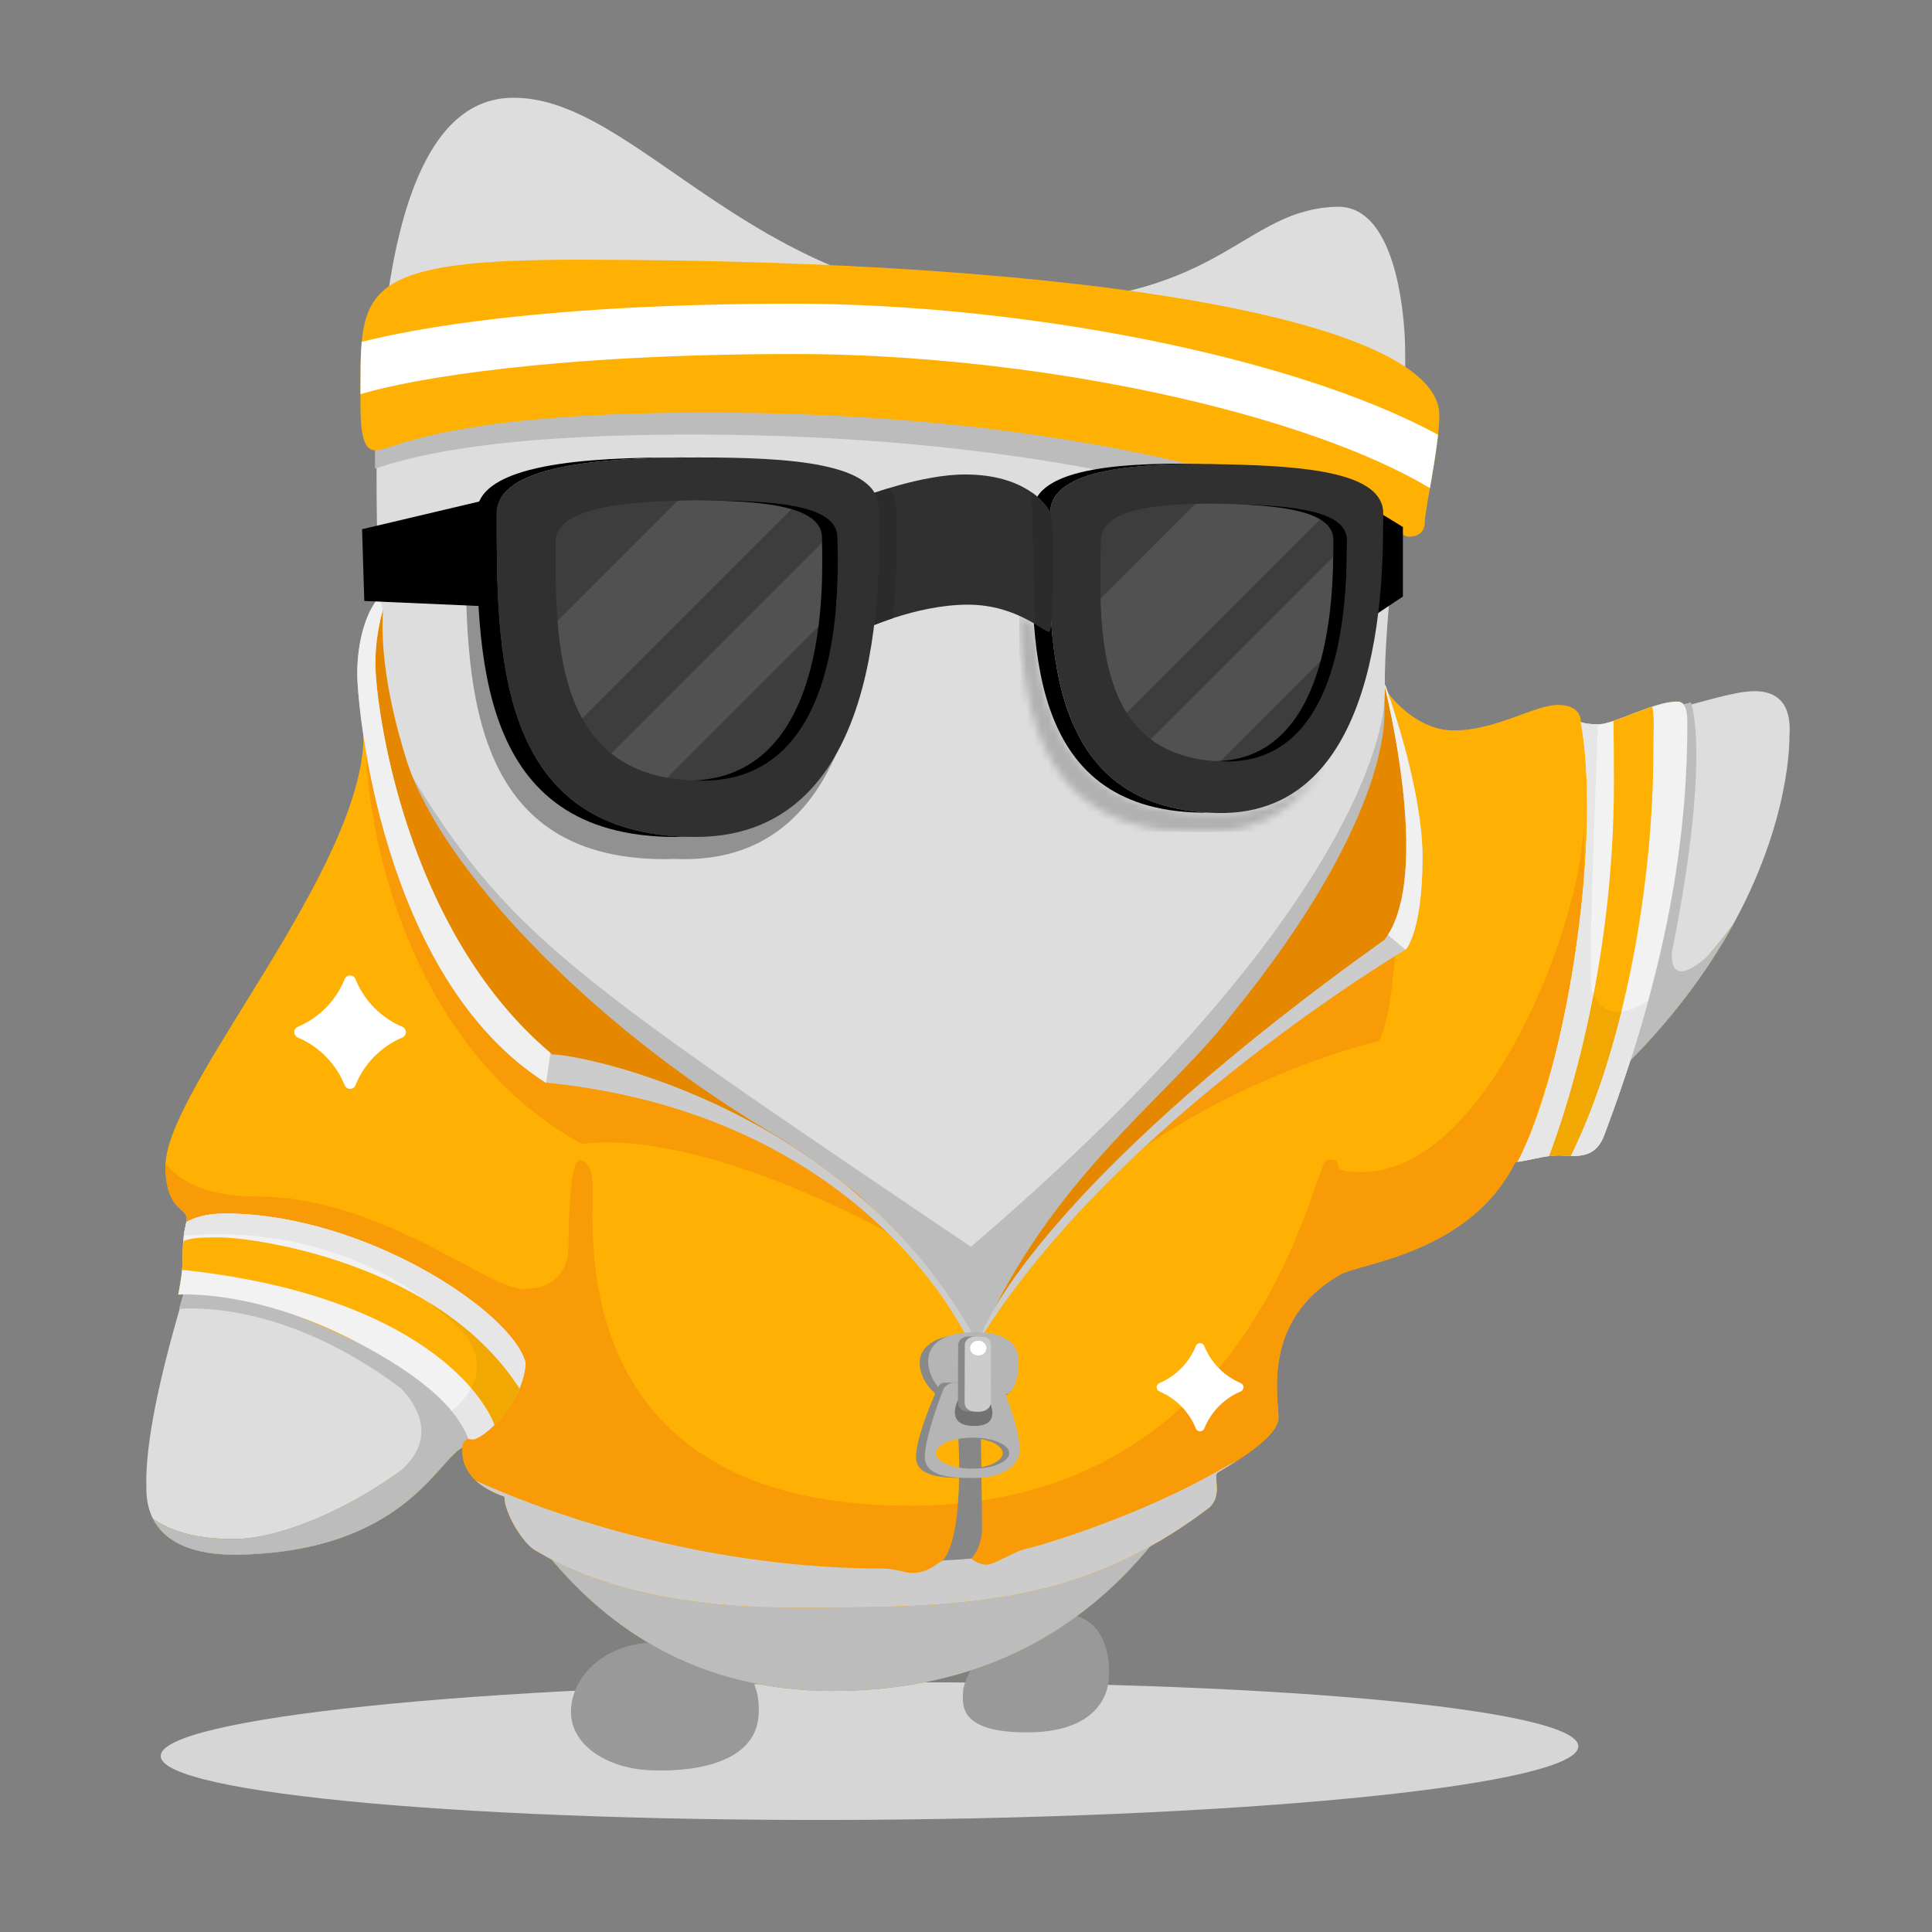 <?xml version="1.0" encoding="UTF-8" standalone="no"?><svg width="270px" height="270px" viewBox="0 0 270 270" version="1.1" xmlns="http://www.w3.org/2000/svg" xmlns:xlink="http://www.w3.org/1999/xlink" xmlns:sketch="http://www.bohemiancoding.com/sketch/ns"><rect x="0" y="0" width="270" height="270" fill="#808080" stroke="none"/><title>duo_tracksuit_mannequin</title><desc>Created with Sketch.</desc><defs><path d="M0.434,14.048 C0.93,29.02 4.596,43.776 23.808,44.203 C23.983,44.207 24.157,44.209 24.329,44.209 C24.528,44.209 24.725,44.206 24.921,44.201 C25.354,44.227 25.792,44.247 26.242,44.257 C26.419,44.261 26.598,44.263 26.773,44.263 C34.623,44.263 39.749,40.33 43.098,34.857 C39.794,38.913 35.153,41.627 28.634,41.627 C28.458,41.627 28.281,41.625 28.103,41.621 C27.642,41.611 27.193,41.592 26.751,41.566 C26.565,41.57 26.378,41.573 26.19,41.573 C26.018,41.573 25.844,41.571 25.669,41.567 C8.046,41.175 3.503,28.729 2.49,15.117 C1.914,14.779 1.229,14.405 0.434,14.048 L0.434,14.048 Z M4.778,-0.497 C4.777,-0.484 4.777,-0.471 4.776,-0.458 C4.777,-0.471 4.777,-0.484 4.778,-0.497 L4.778,-0.497 Z" id="path-1"/></defs><g id="Page-1" stroke="none" stroke-width="1" fill="none" fill-rule="evenodd" sketch:type="MSPage"><g id="duo_tracksuit_mannequin" sketch:type="MSArtboardGroup"><g id="Imported-Layers" sketch:type="MSLayerGroup" transform="translate(20, 14)"><path d="M200.576,230.046 C200.612,235.343 156.291,239.942 101.581,240.318 C46.872,240.694 2.491,236.704 2.455,231.406 C2.418,226.108 46.74,221.509 101.45,221.134 C156.159,220.758 200.54,224.748 200.576,230.046" id="Fill-1" fill="#D6D6D6" sketch:type="MSShapeGroup"/><path d="M128.282,211.426 C135.639,211.774 134.999,219.733 134.97,220.346 C134.941,220.959 134.925,228.684 122.049,228.074 C113.903,227.687 114.514,224.073 114.599,222.277 C114.684,220.482 118.953,210.984 128.282,211.426" id="Fill-2" fill="#999999" sketch:type="MSShapeGroup"/><path d="M51.381,-0.332 C60.294,-0.573 68.853,6.73 79.822,14.032 C90.982,21.462 104.637,28.891 123.699,28.376 C151.109,27.636 153.831,15.246 166.838,14.895 C175.48,14.661 176.282,31.412 176.35,33.943 C176.765,49.306 173.286,72.549 173.546,82.151 C173.763,90.182 182.565,89.42 183.351,89.399 C207.705,88.741 219.074,82.756 225.01,82.596 C230.946,82.435 230.056,88.312 230.072,88.923 C230.089,89.534 230.975,135.284 161.335,163.721 C155.041,166.773 149.689,220.903 98.187,222.294 C78.374,222.829 66.022,214.014 58.18,205.198 C50.544,196.614 47.183,188.031 45.375,188.079 C41.708,188.178 38.08,202.603 13.726,203.26 C-0.066,203.633 0.491,195.144 0.453,193.748 C-0.202,169.481 33.883,95.707 33.423,78.685 C33.112,67.162 27.463,0.314 51.381,-0.332" id="Fill-3" fill="#DDDDDD" sketch:type="MSShapeGroup"/><path d="M222.19,115.232 C201.299,142.997 170.635,148.473 166.866,148.575 C164.878,148.629 164.386,147.466 164.108,146.303 C163.832,145.152 163.767,144 162.667,144.03 C158.826,144.133 159.039,195.143 106.898,196.551 C55.454,197.94 61.372,153.987 61.303,151.426 C61.234,148.865 60.869,148.293 60.17,148.312 C59.472,148.331 57.858,148.957 57.946,152.216 C58.751,182.011 26.527,200.702 13.259,201.06 C7.335,201.22 3.649,199.833 1.378,198.249 C2.695,200.83 5.899,203.471 13.726,203.26 C38.08,202.603 41.708,188.178 45.375,188.079 C47.183,188.031 50.544,196.614 58.18,205.198 C66.022,214.013 78.374,222.829 98.187,222.294 C149.689,220.903 155.041,166.773 161.335,163.721 C196.662,149.295 213.84,130.415 222.19,115.232" id="Fill-4" fill="#71B200" sketch:type="MSShapeGroup"/><path d="M161.619,75.686 C161.3,87.72 153.431,97.425 144.044,97.363 C134.657,97.3 127.306,87.494 127.625,75.46 C127.944,63.425 135.813,53.72 145.2,53.782 C154.587,53.845 161.938,63.651 161.619,75.686" id="Fill-5" fill="#FFFFFF" sketch:type="MSShapeGroup"/><path d="M85.516,74.029 C85.722,81.66 80.801,87.984 74.525,88.154 C68.248,88.323 62.993,82.274 62.787,74.643 C62.581,67.011 67.502,60.687 73.778,60.518 C80.055,60.348 85.31,66.398 85.516,74.029" id="Fill-6" fill="#3F3F3F" sketch:type="MSShapeGroup"/><path d="M71.871,65.625 C71.957,68.802 69.644,71.441 66.704,71.52 C63.764,71.6 61.312,69.089 61.226,65.913 C61.14,62.736 63.454,60.097 66.393,60.017 C69.333,59.938 71.786,62.449 71.871,65.625" id="Fill-7" fill="#FFFFFF" sketch:type="MSShapeGroup"/><path d="M153.955,75.889 C153.635,82.968 149.063,88.616 143.743,88.505 C138.423,88.395 134.37,82.567 134.689,75.488 C135.009,68.41 139.581,62.762 144.902,62.872 C150.222,62.983 154.275,68.811 153.955,75.889" id="Fill-8" fill="#3F3F3F" sketch:type="MSShapeGroup"/><path d="M142.639,67.963 C142.808,70.841 140.865,73.294 138.298,73.443 C135.732,73.591 133.515,71.378 133.346,68.5 C133.177,65.622 135.12,63.169 137.687,63.021 C140.253,62.872 142.47,65.085 142.639,67.963" id="Fill-9" fill="#FFFFFF" sketch:type="MSShapeGroup"/><path d="M161.619,75.686 C161.3,87.72 153.431,97.425 144.044,97.363 C134.657,97.3 127.306,87.494 127.625,75.46 C127.944,63.425 135.813,53.72 145.2,53.782 C154.587,53.845 161.938,63.651 161.619,75.686" id="Fill-10" fill="#FFFFFF" sketch:type="MSShapeGroup"/><path d="M85.516,74.029 C85.722,81.66 80.801,87.984 74.525,88.154 C68.248,88.323 62.993,82.274 62.787,74.643 C62.581,67.011 67.502,60.687 73.778,60.518 C80.055,60.348 85.31,66.398 85.516,74.029" id="Fill-11" fill="#3F3F3F" sketch:type="MSShapeGroup"/><path d="M71.871,65.625 C71.957,68.802 69.644,71.441 66.704,71.52 C63.764,71.6 61.312,69.089 61.226,65.913 C61.14,62.736 63.454,60.097 66.393,60.017 C69.333,59.938 71.786,62.449 71.871,65.625" id="Fill-12" fill="#FFFFFF" sketch:type="MSShapeGroup"/><path d="M173.966,63.866 C174.704,56.893 175.433,49.183 175.741,41.488 C169.167,36.006 152.772,31.643 128.912,28.846 C127.565,28.907 126.153,28.942 124.663,28.942 C117.312,28.942 111.028,28.125 105.548,26.767 C91.436,25.854 75.624,25.368 58.408,25.368 C45.444,25.368 38.034,26.153 33.801,28.148 C32.377,38.472 32.399,48.3 32.404,51.489 C36.579,50.162 46.956,46.733 76.587,46.733 C138.262,46.733 168.85,61.853 173.966,63.866" id="Fill-13" fill="#BCBCBC" sketch:type="MSShapeGroup"/><path d="M72.853,215.555 C80.93,216.081 86.49,218.471 86.017,225.722 C85.545,232.973 75.542,233.705 70.31,233.364 C65.078,233.023 59.469,229.984 59.81,224.752 C60.15,219.52 65.556,215.079 72.853,215.555" id="Fill-14" fill="#999999" sketch:type="MSShapeGroup"/><path d="M181.151,44.042 C181.151,48.271 179.118,57.278 179.118,58.981 C179.118,60.683 177.745,61.013 176.867,61.013 C175.246,61.013 144.847,43.657 78.775,43.657 C42.032,43.657 34.892,48.93 32.475,48.93 C30.059,48.93 30.388,44.042 30.388,38.659 C30.388,26.174 31.743,22.292 60.595,22.292 C133.423,22.292 181.151,30.97 181.151,44.042" id="Fill-15" fill="#FFB103" sketch:type="MSShapeGroup"/><path d="M180.972,46.763 C160.441,35.59 122.22,28.444 91.023,28.444 C56.274,28.444 37.923,31.907 30.553,33.775 C30.417,35.234 30.388,36.856 30.388,38.659 C30.388,39.486 30.381,40.3 30.376,41.087 C37.467,38.93 57.37,35.474 91.023,35.474 C111.353,35.474 133.911,38.451 152.914,43.643 C164.218,46.731 173.522,50.423 179.832,54.214 C180.24,51.868 180.718,49.092 180.972,46.763" id="Fill-16" fill="#FFFFFF" sketch:type="MSShapeGroup"/><path d="M153.955,75.889 C153.635,82.968 149.063,88.616 143.743,88.505 C138.423,88.395 134.37,82.567 134.689,75.488 C135.009,68.41 139.581,62.762 144.902,62.872 C150.222,62.983 154.275,68.811 153.955,75.889" id="Fill-17" fill="#3F3F3F" sketch:type="MSShapeGroup"/><path d="M142.639,67.963 C142.808,70.841 140.865,73.294 138.298,73.443 C135.732,73.591 133.515,71.378 133.346,68.5 C133.177,65.622 135.12,63.169 137.687,63.021 C140.253,62.872 142.47,65.085 142.639,67.963" id="Fill-18" fill="#FFFFFF" sketch:type="MSShapeGroup"/><path d="M166.866,148.575 C164.878,148.629 164.386,147.466 164.108,146.303 C163.832,145.152 163.767,144 162.667,144.03 C158.826,144.133 159.039,195.143 106.898,196.551 C55.454,197.94 61.372,153.987 61.303,151.426 C61.234,148.865 60.869,148.293 60.17,148.312 C59.472,148.331 57.858,148.957 57.946,152.216 C58.16,160.126 56.045,167.255 52.575,173.464 C51.455,169.626 49.629,163.451 49.416,163.238 C49.106,162.927 14.679,150.625 13.852,150.315 C13.641,150.236 12.531,150.137 10.993,150.041 C8.769,156.615 6.711,163.007 5.015,168.92 C8.498,168.66 20.859,168.7 35.975,179.972 C37.078,181.053 42.023,186.484 35.821,191.668 L35.73,191.745 C27.448,197.635 18.738,200.912 13.259,201.06 C7.335,201.22 3.649,199.833 1.378,198.249 C2.695,200.83 5.899,203.471 13.726,203.26 C38.08,202.603 41.708,188.178 45.375,188.079 C47.183,188.031 50.544,196.614 58.18,205.198 C66.022,214.013 78.374,222.829 98.187,222.294 C149.689,220.903 155.041,166.773 161.335,163.721 C196.662,149.295 213.84,130.415 222.19,115.232 C201.299,142.997 170.635,148.473 166.866,148.575" id="Fill-19" fill="#BCBCBC" sketch:type="MSShapeGroup"/><g id="Group-22" transform="translate(122, 58)"><mask id="mask-2" sketch:name="Clip 21" fill="white"><use xlink:href="#path-1"/></mask><g id="Clip-21"/><path d="M0.434,-0.497 L43.098,-0.497 L43.098,44.263 L0.434,44.263 L0.434,-0.497 Z" id="Fill-20" fill="#B1B1B1" sketch:type="MSShapeGroup" mask="url(#mask-2)"/></g><path d="M101.215,60.062 C101.215,53.755 88.729,53.032 76.073,53.032 C75.623,53.032 75.17,53.033 74.714,53.035 C74.237,53.033 73.759,53.032 73.281,53.032 C60.625,53.032 45.074,53.859 45.074,60.889 C45.074,80.325 44.903,106.067 72.886,106.067 C73.318,106.067 73.743,106.057 74.162,106.038 C74.658,106.056 75.161,106.067 75.677,106.067 C103.66,106.067 101.215,66.058 101.215,60.062 M49.336,57.601 L49.214,57.722 L49.336,57.601 M68.267,53.174 L68.224,53.176 L68.267,53.174 M67.746,53.198 L67.62,53.203 L67.746,53.198 M67.184,53.224 L67.021,53.233 L67.184,53.224 M66.612,53.255 L66.421,53.265 L66.612,53.255 M66.035,53.288 L65.825,53.301 L66.035,53.288 M65.456,53.325 L65.231,53.34 L65.456,53.325 M64.875,53.365 L64.64,53.382 L64.875,53.365 M64.296,53.408 L64.054,53.428 L64.296,53.408 M63.718,53.456 L63.47,53.477 L63.718,53.456 M63.143,53.506 L62.892,53.529 L63.143,53.506 M62.571,53.56 L62.318,53.586 L62.571,53.56 M62.005,53.619 L61.749,53.646 L62.005,53.619 M61.444,53.681 L61.184,53.711 L61.444,53.681 M60.887,53.747 L60.626,53.779 L60.887,53.747 M60.336,53.817 L60.076,53.852 L60.336,53.817 M59.791,53.892 L59.534,53.929 L59.791,53.892 M59.251,53.971 L58.995,54.011 L59.251,53.971 M58.723,54.054 L58.464,54.097 L58.723,54.054 M58.198,54.143 L57.944,54.188 L58.198,54.143 M57.683,54.236 L57.43,54.284 L57.683,54.236 M57.176,54.333 L56.925,54.385 L57.176,54.333 M56.678,54.437 L56.422,54.493 L56.678,54.437 M56.19,54.544 L55.926,54.606 L56.19,54.544 M55.71,54.657 C55.617,54.68 55.526,54.704 55.433,54.727 C55.526,54.704 55.617,54.68 55.71,54.657 M55.241,54.776 C55.089,54.816 54.938,54.856 54.789,54.898 C54.938,54.856 55.089,54.816 55.241,54.776 M54.681,54.929 C54.566,54.962 54.451,54.995 54.338,55.029 C54.451,54.995 54.566,54.962 54.681,54.929 M54.174,55.079 C54.083,55.108 53.991,55.136 53.901,55.164 C53.991,55.136 54.083,55.108 54.174,55.079 M53.726,55.222 L53.477,55.305 L53.726,55.222 M53.297,55.369 L53.065,55.452 L53.297,55.369 M52.884,55.522 L52.666,55.605 L52.884,55.522 M52.488,55.678 L52.278,55.765 L52.488,55.678 M52.106,55.84 L51.905,55.93 L52.106,55.84 M51.737,56.009 L51.546,56.102 L51.737,56.009 M51.384,56.184 L51.2,56.281 L51.384,56.184 M51.045,56.366 L50.869,56.466 L51.045,56.366 M50.72,56.555 L50.554,56.657 L50.72,56.555 M50.411,56.75 L50.253,56.857 L50.411,56.75 M50.118,56.952 L49.969,57.062 L50.118,56.952 M49.84,57.161 L49.7,57.275 L49.84,57.161 M49.58,57.377 L49.449,57.495 L49.58,57.377 M47.865,60.889 C47.865,60.781 47.869,60.674 47.876,60.569 C47.869,60.674 47.865,60.781 47.865,60.889 L47.865,61.788 L47.865,60.889 M49.109,57.831 L48.996,57.958 L49.109,57.831 M48.9,58.07 L48.797,58.2 L48.9,58.07 M48.709,58.316 L48.615,58.45 L48.709,58.316 M48.536,58.569 L48.452,58.709 L48.536,58.569 M48.382,58.83 L48.308,58.976 L48.382,58.83 M48.247,59.1 L48.183,59.252 L48.247,59.1 M48.132,59.377 L48.079,59.536 L48.132,59.377 M48.037,59.662 L47.994,59.831 L48.037,59.662 M47.963,59.956 L47.93,60.139 L47.963,59.956 M47.909,60.258 L47.886,60.467 L47.909,60.258 M47.865,62.318 L47.865,62.699 L47.865,62.318 M47.866,63.152 C47.866,63.311 47.866,63.469 47.867,63.629 C47.866,63.469 47.866,63.311 47.866,63.152 M47.868,64.092 C47.869,64.246 47.869,64.399 47.87,64.553 C47.869,64.399 47.869,64.246 47.868,64.092 M47.873,65.128 C47.874,65.246 47.874,65.362 47.875,65.48 C47.874,65.362 47.874,65.246 47.873,65.128 M47.88,66.123 C47.881,66.22 47.882,66.317 47.883,66.415 C47.882,66.317 47.881,66.22 47.88,66.123 M47.891,67.067 C47.892,67.164 47.893,67.261 47.895,67.359 C47.893,67.261 47.892,67.164 47.891,67.067 M47.905,67.999 C47.907,68.102 47.909,68.205 47.91,68.309 C47.909,68.205 47.907,68.102 47.905,67.999 M47.924,68.954 C47.927,69.055 47.929,69.156 47.931,69.257 C47.929,69.156 47.927,69.055 47.924,68.954 M47.949,69.922 C47.951,70.017 47.954,70.112 47.957,70.207 C47.954,70.112 47.951,70.017 47.949,69.922 M47.979,70.877 C47.982,70.972 47.985,71.068 47.988,71.163 C47.985,71.068 47.982,70.972 47.979,70.877 M48.015,71.835 C48.019,71.929 48.023,72.024 48.027,72.118 C48.023,72.024 48.019,71.929 48.015,71.835 M48.059,72.796 C48.064,72.888 48.068,72.981 48.073,73.074 C48.068,72.981 48.064,72.888 48.059,72.796 M48.11,73.756 C48.116,73.847 48.121,73.938 48.126,74.028 C48.121,73.938 48.116,73.847 48.11,73.756 M48.17,74.716 L48.188,74.983 L48.17,74.716 M48.239,75.675 L48.259,75.935 L48.239,75.675 M48.317,76.629 L48.34,76.885 L48.317,76.629 M48.406,77.58 L48.431,77.833 L48.406,77.58 M48.505,78.526 L48.533,78.776 L48.505,78.526 M48.616,79.471 L48.646,79.715 L48.616,79.471 M48.739,80.409 L48.772,80.649 L48.739,80.409 M48.874,81.342 L48.91,81.576 L48.874,81.342 M49.024,82.271 L49.062,82.495 L49.024,82.271 M49.187,83.192 L49.228,83.409 L49.187,83.192 M49.364,84.102 L49.408,84.315 L49.364,84.102 M49.557,85.006 L49.603,85.21 L49.557,85.006 M49.766,85.901 L49.814,86.097 L49.766,85.901 M49.991,86.785 L50.041,86.973 L49.991,86.785 M50.233,87.659 L50.285,87.838 L50.233,87.659 M50.493,88.521 L50.547,88.692 L50.493,88.521 M50.771,89.372 L50.827,89.532 L50.771,89.372 M51.069,90.21 L51.125,90.359 L51.069,90.21 M51.385,91.033 L51.443,91.174 L51.385,91.033 M51.723,91.843 L51.78,91.973 L51.723,91.843 M52.08,92.638 L52.137,92.757 L52.08,92.638 M52.46,93.418 L52.515,93.524 L52.46,93.418 M52.862,94.181 L52.914,94.274 L52.862,94.181 M53.286,94.927 L53.333,95.005 L53.286,94.927 M53.734,95.656 L53.775,95.719 L53.734,95.656 M54.205,96.366 L54.239,96.413 L54.205,96.366 M54.702,97.057 L54.724,97.086 L54.702,97.057 M55.224,97.729 L55.231,97.737 L55.224,97.729" id="Fill-23" fill="#919191" sketch:type="MSShapeGroup"/><path d="M172.338,57.374 L176.059,59.648 L176.059,69.366 L171.407,72.468 L172.338,57.374" id="Fill-24" fill="#000000" sketch:type="MSShapeGroup"/><path d="M151.531,50.899 C162.567,51.144 173.439,52.051 173.31,57.845 C173.188,63.355 174.502,100.164 150.103,99.621 C125.704,99.078 126.379,75.429 126.776,57.571 C126.92,51.111 140.496,50.653 151.531,50.899" id="Fill-25" fill="#303030" sketch:type="MSShapeGroup"/><path d="M126.776,57.571 C126.914,51.341 139.548,50.693 150.347,50.875 C149.931,50.864 149.514,50.854 149.098,50.844 C138.062,50.599 124.485,51.057 124.342,57.516 C123.945,75.375 123.27,99.024 147.669,99.567 C148.046,99.575 148.417,99.574 148.782,99.565 C125.731,98.206 126.386,75.1 126.776,57.571" id="Fill-26" fill="#000000" sketch:type="MSShapeGroup"/><path d="M152.147,56.428 C160.299,56.609 168.329,57.279 168.234,61.559 C168.144,65.628 169.114,92.818 151.092,92.417 C133.069,92.016 133.568,74.547 133.862,61.356 C133.967,56.585 143.996,56.246 152.147,56.428" id="Fill-27" fill="#3D3D3D" sketch:type="MSShapeGroup"/><path d="M151.656,56.417 C151.821,56.42 151.984,56.424 152.147,56.428 C151.984,56.424 151.821,56.42 151.656,56.417" id="Fill-28" fill="#454545" sketch:type="MSShapeGroup"/><path d="M149.179,56.392 C148.475,56.392 147.767,56.399 147.063,56.415 L133.812,69.666 C133.971,75.49 134.744,81.31 137.462,85.607 L165.07,58 C162.001,56.83 157.098,56.538 152.147,56.428 C151.984,56.424 151.821,56.42 151.656,56.417 C150.843,56.402 150.013,56.392 149.179,56.392" id="Fill-29" fill="#515151" sketch:type="MSShapeGroup"/><path d="M167.966,69.321 L167.966,69.322 L167.966,69.321 M167.982,69.124 C167.981,69.131 167.981,69.139 167.98,69.146 C167.981,69.139 167.981,69.131 167.982,69.124 M167.987,69.056 C167.987,69.064 167.986,69.072 167.985,69.08 C167.986,69.072 167.987,69.064 167.987,69.056 M167.993,68.986 C167.991,69.001 167.99,69.016 167.989,69.031 C167.99,69.016 167.991,69.001 167.993,68.986 M168.229,61.921 L168.229,61.921 C168.217,63.206 168.237,65.802 167.995,68.961 C168.238,65.8 168.217,63.204 168.229,61.921" id="Fill-30" fill="#454545" sketch:type="MSShapeGroup"/><path d="M168.229,61.921 L140.839,89.311 C143.207,91.094 146.353,92.215 150.523,92.395 L167.06,75.859 C167.522,73.592 167.799,71.349 167.966,69.322 L167.966,69.321 C167.971,69.263 167.976,69.205 167.98,69.146 C167.981,69.139 167.981,69.131 167.982,69.124 C167.983,69.109 167.984,69.095 167.985,69.08 C167.986,69.072 167.987,69.064 167.987,69.056 C167.988,69.048 167.989,69.04 167.989,69.031 C167.99,69.016 167.991,69.001 167.993,68.986 C167.993,68.978 167.994,68.97 167.995,68.961 C168.237,65.802 168.217,63.206 168.229,61.922" id="Fill-31" fill="#515151" sketch:type="MSShapeGroup"/><path d="M168.234,61.559 C168.33,57.279 160.299,56.609 152.147,56.428 C151.842,56.421 151.533,56.415 151.223,56.41 C159.03,56.626 166.433,57.406 166.341,61.517 C166.252,65.52 167.19,91.897 150.062,92.372 C150.399,92.393 150.741,92.409 151.092,92.417 C169.114,92.818 168.144,65.629 168.234,61.559" id="Fill-32" fill="#000000" sketch:type="MSShapeGroup"/><path d="M173.527,83.168 C173.527,83.168 174.612,109.841 115.684,160.24 C59.237,122.091 51.018,116.664 36.906,93.403 C29.773,98.985 35.201,103.638 35.201,103.638 L33.96,118.369 C33.96,118.369 49.312,139.925 49.467,140.39 C49.622,140.855 66.525,157.293 66.06,157.293 C65.595,157.293 97.696,175.902 97.075,175.592 C96.455,175.282 125.299,189.859 125.764,190.169 C126.229,190.479 146.544,168.768 146.544,168.768 L146.854,167.993 L163.602,141.631 L183.296,123.487 L184.537,96.194 L173.527,83.168" id="Fill-33" fill="#BCBCBC" sketch:type="MSShapeGroup"/><path d="M101.004,55.306 C101.004,55.306 108.757,52.308 114.857,52.308 C123.128,52.308 126.126,56.34 126.797,57.581 C127.47,58.821 127.16,73.708 126.694,74.225 C126.229,74.742 122.404,70.503 115.27,70.503 C107.827,70.503 100.383,74.122 100.383,74.122 L101.004,55.306" id="Fill-34" fill="#303030" sketch:type="MSShapeGroup"/><path d="M32.888,70.65 L32.047,71.33 C32.047,71.33 30.342,75.828 30.342,80.635 C30.342,85.442 30.807,87.07 30.807,88.776 C30.807,107.54 3.126,138.09 3.126,148.945 C3.126,155.07 6.073,154.838 6.073,156.234 C6.073,157.629 5.529,157.397 5.529,162.126 C5.529,163.91 4.91,166.934 4.91,166.934 C7.128,164.701 15.002,167.246 21.29,169.79 C26.575,171.929 30.741,174.067 29.489,173.369 C45.539,178.719 44.221,186.938 45.849,186.938 C45.229,187.171 44.608,187.248 44.608,188.411 C44.608,189.574 44.531,193.064 50.501,195.157 C50.501,197.561 53.215,201.825 54.843,202.678 C56.472,203.531 66.784,210.665 90.588,210.665 C114.392,210.665 130.752,210.509 148.973,196.708 C150.912,195.002 149.516,192.288 150.136,191.823 C150.757,191.358 158.665,187.171 158.665,184.147 C158.665,181.123 156.339,170.578 167.117,164.22 C169.753,162.514 185.338,161.351 191.774,148.402 C193.557,148.247 195.728,147.472 197.821,147.472 C199.915,147.472 201.466,148.325 202.629,144.68 C203.792,141.036 215.81,101.027 215.81,87.07 C215.81,84.279 215.035,84.046 214.337,84.046 C211.158,84.046 205.575,87.226 203.327,87.226 C201.388,87.226 200.923,86.838 200.923,86.838 C200.923,86.838 201.078,84.512 197.744,84.512 C194.41,84.512 189.138,88.078 183.167,88.078 C178.429,88.078 174.889,84.141 173.74,82.528 C174.047,84.633 174.164,86.832 174.147,89.06 C174.123,92.264 173.741,95.517 172.957,98.626 C171.366,104.938 168.366,110.716 164.172,115.683 C163.402,116.596 162.454,116.949 161.519,116.911 C161.01,117.651 160.485,118.385 159.934,119.11 C159.41,119.799 158.878,120.48 158.346,121.161 C158.301,121.693 158.134,122.202 157.815,122.63 C157.732,123.027 157.577,123.405 157.335,123.738 C152.981,129.711 147.825,134.97 142.772,140.34 C142.1,141.054 141.185,141.415 140.252,141.456 C139.235,142.909 138.242,144.38 136.918,145.961 C135.586,147.553 133.941,148.823 132.064,149.567 C126.697,155.825 121.386,163.247 117.106,172.749 C117.183,176.626 116.02,175.153 116.02,175.153 C116.02,175.153 113.279,162.823 95.636,149.597 C92.975,148.294 90.299,146.999 87.686,145.612 C85.625,144.518 83.596,143.313 81.695,141.958 C79.955,140.718 78.309,139.309 76.509,138.155 C72.628,135.664 68.286,134.135 64.191,132.057 C56.753,128.281 50.806,122.092 46.164,115.25 C41.652,108.598 38.136,101.183 35.339,93.658 C33.621,89.035 32.772,84.221 32.719,79.291 C32.692,76.724 32.356,73.652 33.531,71.269 L33.543,71.122 L32.888,70.65" id="Fill-35" fill="#FFB103" sketch:type="MSShapeGroup"/><path d="M174.302,90.25 C174.302,90.25 177.094,121.988 172.751,131.499 C165.308,133.153 133.285,143.466 120.646,166.546 C138.015,142.561 165.101,116.302 165.101,116.302 L172.958,96.659 L174.302,90.25" id="Fill-36" fill="#F89B07" sketch:type="MSShapeGroup"/><path d="M104.519,158.482 C104.519,158.482 78.673,143.802 61.305,145.87 C39.594,133.877 32.564,108.548 31.324,93.868 C29.918,77.23 37.733,117.749 92.32,147.937 C102.658,153.313 104.519,158.482 104.519,158.482" id="Fill-37" fill="#F89B07" sketch:type="MSShapeGroup"/><path d="M201.285,101.312 C201.285,113.924 188.155,149.798 170.27,149.798 C164.584,149.798 168.719,148.04 165.515,148.04 C163.447,148.04 156.52,196.423 107.103,196.423 C59.547,196.423 62.856,158.896 62.856,152.382 C62.856,150.108 62.442,148.144 60.994,148.144 C59.547,148.144 59.444,158.172 59.444,160.136 C59.444,162.1 58.72,166.132 53.138,166.132 C48.072,166.132 33.288,153.209 15.816,153.209 C8.168,153.209 4.687,150.578 3.141,148.558 C3.133,148.689 3.126,148.82 3.126,148.945 C3.126,155.07 6.073,154.838 6.073,156.234 C6.073,157.629 5.529,157.397 5.529,162.126 C5.529,163.91 4.91,166.934 4.91,166.934 C4.91,166.934 7.08,164.453 28.868,171.198 C44.918,176.548 44.221,186.938 45.849,186.938 C45.229,187.171 44.608,187.248 44.608,188.411 C44.608,189.574 44.531,193.064 50.501,195.157 C50.501,197.561 53.215,201.825 54.843,202.678 C56.472,203.531 66.784,210.665 90.588,210.665 C114.392,210.665 130.752,210.509 148.973,196.708 C150.912,195.002 149.516,192.288 150.136,191.823 C150.757,191.358 158.665,187.171 158.665,184.147 C158.665,181.123 156.339,170.578 167.117,164.22 C169.753,162.514 185.338,161.351 191.774,148.402 C191.956,148.386 192.143,148.363 192.333,148.335 C201.894,124.169 201.592,106.948 201.285,101.312" id="Fill-38" fill="#F89B07" sketch:type="MSShapeGroup"/><path d="M113.901,186.408 C113.901,186.408 114.889,200.52 111.749,204.087 C113.881,204.048 115.761,203.815 115.761,203.815 C115.761,203.815 117.235,202.303 117.235,199.59 C117.235,196.876 117.08,186.137 117.08,186.137 L113.746,186.37" id="Fill-39" fill="#878787" sketch:type="MSShapeGroup"/><path d="M33.495,71.217 L31.944,76.034 L34.27,96.969 L41.248,115.423 L51.018,131.706 L61.563,135.893 L73.194,139.615 L86.995,144.887 L95.059,150.005 L100.332,154.347 L100.772,153.771 C97.159,150.58 92.715,147.259 87.254,143.983 C62.054,128.863 41.507,106.997 36.855,92.343 C33.475,81.696 33.328,74.733 33.5,71.721 L33.495,71.217" id="Fill-40" fill="#E58800" sketch:type="MSShapeGroup"/><path d="M213.661,119.026 C218.085,97.045 217.262,87.052 216.31,84.156 C215.642,84.335 214.942,84.522 214.209,84.714 L210.589,88.44 L202.836,97.124 L204.012,137.558 C206.648,135.157 209.018,132.755 211.149,130.374 C211.317,129.671 211.48,128.981 211.64,128.297 L213.923,126.085 L216.288,123.254 C216.288,123.254 217.762,121.432 218.576,119.688 C213.707,123.96 213.546,120.495 213.661,119.026" id="Fill-41" fill="#BCBCBC" sketch:type="MSShapeGroup"/><path d="M33.52,71.19 C32.986,73.095 32.461,75.72 32.461,78.671 C32.461,84.667 36.519,116.121 57.169,133.36 C61.408,133.36 98.936,140.804 116.614,173.679 C117.131,178.125 115.581,173.886 115.581,173.886 C115.581,173.886 101.831,141.838 56.239,137.289 C33.081,122.505 29.928,84.253 29.928,80.221 C29.928,75.947 30.981,71.741 33.032,69.365 L33.52,71.19" id="Fill-42" fill="#CCCCCC" sketch:type="MSShapeGroup"/><path d="M177.403,104.103 C177.403,104.103 176.473,93.558 176.473,93.092 C176.473,92.627 175.077,86.734 175.077,86.734 L174.302,84.137 C173.837,83.09 173.552,81.875 173.552,81.875 C173.552,81.875 173.475,84.279 173.475,85.675 C173.475,87.07 173.708,101.26 152.152,127.777 C144.021,138.449 129.367,148.645 119.132,168.547 L119.561,169.234 L122.393,165.248 C122.631,164.886 122.874,164.527 123.127,164.173 C124.077,162.68 125.256,161.36 126.454,160.052 C126.907,159.536 127.364,159.028 127.82,158.521 L128.085,158.207 C129.182,156.656 130.553,154.582 132.317,153.451 L134.371,151.555 L134.46,151.356 C136.674,146.952 141.398,144.21 144.83,140.84 C148.359,137.374 151.978,134.169 156.393,131.996 L163.447,126.588 L174.612,118.835 L176.783,116.198 L177.869,109.375 L177.403,104.103" id="Fill-43" fill="#E58800" sketch:type="MSShapeGroup"/><path d="M53.448,176.471 C51.716,169.389 30.936,155.587 11.371,155.587 C8.73,155.587 7.007,156.243 6.039,156.776 C5.921,157.672 5.529,158.11 5.529,162.126 C5.529,163.91 4.91,166.934 4.91,166.934 C4.91,166.934 15.349,166.057 29.489,173.369 C42.576,180.137 44.66,185.129 45.488,187.084 C45.753,187.124 45.948,187.145 46.056,187.145 C47.555,187.145 53.189,182.027 53.448,176.471" id="Fill-44" fill="#F2F2F2" sketch:type="MSShapeGroup"/><path d="M6.512,163.574 C39.181,167.373 47.811,181.533 49.093,185.103 C50.519,183.95 52.117,181.381 52.588,180.05 C41.385,162.56 15.713,158.921 10.544,158.921 C7.287,158.921 6.46,159.102 5.669,159.445 C5.589,160.162 5.529,160.562 5.529,162.126 C5.529,162.534 5.497,163.007 5.447,163.494 C5.768,163.508 6.119,163.528 6.512,163.574" id="Fill-45" fill="#FFB103" sketch:type="MSShapeGroup"/><path d="M115.237,172.465 C115.237,172.465 122.224,171.959 122.224,176.457 C122.224,180.954 120.171,181.123 120.171,181.123 L110.854,180.87 C110.854,180.87 108.525,179.099 108.525,176.457 C108.525,173.814 111.436,172.465 115.237,172.465" id="Fill-46" fill="#898989" sketch:type="MSShapeGroup"/><path d="M214.337,84.046 C211.158,84.046 205.575,87.226 203.327,87.226 C202.063,87.226 201.296,87.061 200.913,86.946 C201.414,89.481 201.802,93.27 201.802,98.934 C201.802,114.761 197.767,137.648 192.089,148.369 C193.81,148.159 195.85,147.472 197.821,147.472 C199.915,147.472 202.829,148.26 204.18,144.68 C213.794,119.196 215.81,101.027 215.81,87.07 C215.81,84.279 215.035,84.046 214.337,84.046" id="Fill-47" fill="#F2F2F2" sketch:type="MSShapeGroup"/><path d="M115.905,172.187 C115.905,172.187 122.352,171.678 122.352,176.203 C122.352,180.727 120.458,180.897 120.458,180.897 L111.861,180.642 C111.861,180.642 109.712,178.861 109.712,176.203 C109.712,173.545 112.399,172.187 115.905,172.187" id="Fill-48" fill="#B5B5B5" sketch:type="MSShapeGroup"/><path d="M118.553,179.055 C118.553,179.055 112.634,179.236 111.962,179.236 C111.29,179.236 111.058,179.934 111.058,179.934 C111.058,179.934 108.008,186.576 108.008,189.626 C108.008,192.676 112.712,192.547 115.064,192.547 C117.416,192.547 121.267,191.668 121.267,188.489 C121.267,185.31 118.553,179.055 118.553,179.055 L118.553,179.055 Z M114.999,191.254 C112.17,191.254 109.876,190.282 109.876,189.082 C109.876,187.882 112.17,186.909 114.999,186.909 C117.829,186.909 120.122,187.882 120.122,189.082 C120.122,190.282 117.829,191.254 114.999,191.254 L114.999,191.254 Z" id="Fill-49" fill="#898989" sketch:type="MSShapeGroup"/><path d="M119.793,179.055 C119.793,179.055 113.875,179.236 113.203,179.236 C112.531,179.236 111.911,179.986 111.911,179.986 C111.911,179.986 109.248,186.576 109.248,189.626 C109.248,192.676 113.952,192.547 116.304,192.547 C118.656,192.547 122.507,191.668 122.507,188.489 C122.507,185.31 119.793,179.055 119.793,179.055 L119.793,179.055 Z M115.93,191.254 C113.1,191.254 110.807,190.282 110.807,189.082 C110.807,187.882 113.1,186.909 115.93,186.909 C118.759,186.909 121.052,187.882 121.052,189.082 C121.052,190.282 118.759,191.254 115.93,191.254 L115.93,191.254 Z" id="Fill-50" fill="#B5B5B5" sketch:type="MSShapeGroup"/><path d="M150.343,191.487 C139.178,197.923 125.376,202.032 123.515,202.42 C121.654,202.807 119.018,204.668 117.855,204.668 C116.692,204.668 115.761,203.815 115.761,203.815 C115.761,203.815 113.125,204.048 112.117,204.048 C111.109,204.048 110.101,205.831 107.465,205.831 C106.612,205.831 104.984,205.211 103.433,205.211 C73.152,205.211 48.936,194.066 46.495,192.904 C47.366,193.716 48.639,194.504 50.501,195.157 C50.501,197.561 53.215,201.825 54.843,202.678 C56.472,203.531 66.784,210.664 90.588,210.664 C114.392,210.664 130.752,210.509 148.973,196.708 C150.912,195.002 149.516,192.288 150.136,191.823 C150.356,191.658 151.492,191.025 152.866,190.143 C152.111,190.507 151.274,190.95 150.343,191.487" id="Fill-51" fill="#CCCCCC" sketch:type="MSShapeGroup"/><path d="M211.054,91.154 C211.054,88.059 211.269,86.023 210.872,84.769 C209.032,85.376 207.067,86.224 205.487,86.749 C205.527,89.109 205.549,91.945 205.549,95.341 C205.549,122.098 198.417,142.53 196.489,147.564 C196.933,147.508 197.379,147.472 197.821,147.472 C198.426,147.472 198.985,147.543 199.502,147.556 C207.178,132.016 211.054,109.065 211.054,91.154" id="Fill-52" fill="#FFB103" sketch:type="MSShapeGroup"/><path d="M173.579,81.684 L173.528,81.943 C174.844,87.445 179.607,109.49 173.475,117.336 C129.211,148.952 118.674,168.477 117.264,172.245 C117.362,172.242 117.46,172.243 117.557,172.247 C136.706,142.196 176.473,118.68 176.473,118.68 C176.473,118.68 178.799,116.198 178.799,105.809 C178.799,97.035 174.818,85.164 173.579,81.684" id="Fill-53" fill="#CCCCCC" sketch:type="MSShapeGroup"/><path d="M113.855,181.717 C113.855,181.717 112.02,185.284 116.13,185.284 C120.239,185.284 118.172,181.666 118.172,181.666 L113.855,181.717" id="Fill-54" fill="#727272" sketch:type="MSShapeGroup"/><path d="M113.901,173.886 C113.901,173.886 113.952,172.775 115.529,172.775 C117.105,172.775 117.545,173.085 117.545,174.17 L117.545,182.105 C117.545,182.105 117.442,183.294 115.787,183.294 C114.133,183.294 113.875,182.596 113.875,181.898 C113.875,181.2 113.901,173.886 113.901,173.886" id="Fill-55" fill="#898989" sketch:type="MSShapeGroup"/><path d="M114.831,173.886 C114.831,173.886 114.883,172.775 116.459,172.775 C118.036,172.775 118.475,173.085 118.475,174.17 L118.475,182.105 C118.475,182.105 118.372,183.294 116.718,183.294 C115.064,183.294 114.805,182.596 114.805,181.898 C114.805,181.2 114.831,173.886 114.831,173.886" id="Fill-56" fill="#CCCCCC" sketch:type="MSShapeGroup"/><path d="M117.855,174.403 C117.855,174.974 117.346,175.437 116.718,175.437 C116.09,175.437 115.581,174.974 115.581,174.403 C115.581,173.832 116.09,173.369 116.718,173.369 C117.346,173.369 117.855,173.832 117.855,174.403" id="Fill-57" fill="#FFFFFF" sketch:type="MSShapeGroup"/><path d="M202.837,87.217 C202.96,87.221 203.09,87.224 203.228,87.225 L203.238,87.225 L203.245,87.225 L203.263,87.225 C203.267,87.225 203.27,87.226 203.274,87.226 L203.293,87.226 L203.3,87.226 L203.32,87.226 L203.32,87.225 C203.15,87.225 202.989,87.222 202.837,87.217" id="Fill-58" fill="#F2F2F2" sketch:type="MSShapeGroup"/><path d="M203.293,87.226 L203.3,87.226 L203.293,87.226 M203.263,87.225 C203.267,87.225 203.27,87.226 203.274,87.226 C203.27,87.226 203.267,87.225 203.263,87.225 M203.238,87.225 L203.245,87.225 L203.238,87.225 M200.913,86.946 L200.913,86.946 C201.286,87.058 202.023,87.217 203.228,87.225 C203.09,87.224 202.96,87.221 202.837,87.217 C201.861,87.182 201.244,87.045 200.913,86.946" id="Fill-59" fill="#F2A803" sketch:type="MSShapeGroup"/><path d="M193.248,145.965 C192.87,146.82 192.484,147.624 192.089,148.369 L192.089,148.368 C192.484,147.624 192.87,146.82 193.248,145.965 M201.266,109.929 C200.608,117.207 199.374,124.965 197.72,131.926 C199.374,124.965 200.608,117.207 201.266,109.929" id="Fill-60" fill="#EB9307" sketch:type="MSShapeGroup"/><path d="M204.244,144.51 C204.242,144.515 204.241,144.519 204.239,144.523 C204.241,144.519 204.242,144.515 204.244,144.51 M204.303,144.352 C204.301,144.358 204.3,144.36 204.298,144.366 C204.3,144.361 204.302,144.357 204.303,144.352 M204.36,144.2 C204.36,144.202 204.358,144.205 204.358,144.207 C204.358,144.205 204.359,144.203 204.36,144.2 M204.419,144.043 C204.418,144.045 204.417,144.048 204.417,144.049 C204.418,144.047 204.418,144.045 204.419,144.043" id="Fill-61" fill="#F2F2F2" sketch:type="MSShapeGroup"/><path d="M197.749,147.472 L197.737,147.472 L197.749,147.472 M197.821,147.472 L197.778,147.472 L197.821,147.472 M210.332,125.873 C208.792,126.807 207.569,127.246 206.59,127.363 C204.778,134.7 202.417,141.651 199.51,147.539 C199.641,147.543 199.772,147.545 199.903,147.545 C201.551,147.545 203.242,147.166 204.18,144.68 C204.199,144.628 204.219,144.576 204.239,144.523 C204.241,144.519 204.242,144.515 204.244,144.51 C204.262,144.462 204.28,144.414 204.298,144.366 C204.3,144.36 204.301,144.358 204.303,144.352 C204.321,144.304 204.34,144.255 204.358,144.207 C204.358,144.205 204.36,144.202 204.36,144.2 C204.379,144.15 204.398,144.1 204.417,144.049 C204.417,144.048 204.418,144.045 204.419,144.043 C206.859,137.521 208.796,131.484 210.332,125.873 M200.913,86.946 C201.414,89.481 201.802,93.27 201.802,98.934 C201.802,102.336 201.615,106.066 201.266,109.929 C200.608,117.207 199.374,124.965 197.72,131.926 C196.452,137.267 194.937,142.138 193.248,145.965 C192.87,146.82 192.484,147.624 192.089,148.369 C193.424,148.206 194.951,147.756 196.489,147.562 C197.61,144.637 200.484,136.52 202.698,124.988 C202.636,124.875 202.579,124.77 202.526,124.676 C201.795,123.397 203.082,94.27 203.32,87.225 C203.313,87.226 203.306,87.226 203.3,87.226 L203.293,87.226 L203.274,87.226 C203.27,87.226 203.267,87.225 203.263,87.225 L203.245,87.225 L203.238,87.225 L203.228,87.225 C202.023,87.217 201.286,87.058 200.913,86.946" id="Fill-62" fill="#E6E6E6" sketch:type="MSShapeGroup"/><path d="M202.698,124.988 C200.484,136.52 197.61,144.637 196.489,147.562 C196.906,147.51 197.323,147.476 197.737,147.472 L197.749,147.472 L197.778,147.472 L197.821,147.472 C198.345,147.472 198.921,147.521 199.51,147.539 C202.417,141.651 204.778,134.7 206.59,127.363 C206.403,127.386 206.224,127.396 206.054,127.396 C204.054,127.396 203.217,125.934 202.698,124.988" id="Fill-63" fill="#F2A803" sketch:type="MSShapeGroup"/><path d="M5.983,157.098 L5.983,157.1 L5.983,157.098 M5.988,157.077 C5.987,157.078 5.987,157.079 5.987,157.081 C5.987,157.079 5.987,157.078 5.988,157.077 M5.99,157.067 C5.989,157.068 5.989,157.069 5.989,157.069 C5.989,157.069 5.989,157.068 5.99,157.067 M6.039,156.776 L6.039,156.776 C6.026,156.875 6.01,156.967 5.991,157.06 C6.01,156.967 6.026,156.875 6.039,156.776" id="Fill-64" fill="#F2F2F2" sketch:type="MSShapeGroup"/><path d="M11.371,155.587 C8.73,155.587 7.008,156.243 6.039,156.776 C6.026,156.875 6.01,156.967 5.991,157.06 C5.991,157.062 5.99,157.065 5.99,157.067 C5.989,157.068 5.989,157.069 5.989,157.069 C5.989,157.072 5.988,157.074 5.988,157.077 C5.987,157.078 5.987,157.079 5.987,157.081 C5.986,157.086 5.985,157.092 5.983,157.098 L5.983,157.1 C5.901,157.49 5.78,157.891 5.683,158.699 C6.973,158.579 8.568,158.485 10.395,158.485 C17.879,158.485 29.271,160.064 39.751,167.9 C44.693,170.914 49.274,174.876 52.588,180.05 C53.069,178.912 53.39,177.702 53.448,176.471 C51.716,169.389 30.936,155.587 11.371,155.587" id="Fill-65" fill="#E6E6E6" sketch:type="MSShapeGroup"/><path d="M43.097,183.154 L43.096,183.154 C44.569,184.918 45.136,186.254 45.481,187.069 C45.136,186.253 44.572,184.919 43.097,183.154" id="Fill-66" fill="#B2B2B2" sketch:type="MSShapeGroup"/><path d="M45.481,187.069 L45.481,187.069 C45.484,187.074 45.486,187.08 45.488,187.084 C45.486,187.079 45.484,187.074 45.481,187.069" id="Fill-67" fill="#EB9307" sketch:type="MSShapeGroup"/><path d="M45.853,179.993 C44.966,181.657 43.598,182.779 43.097,183.154 C44.572,184.919 45.136,186.253 45.481,187.069 C45.484,187.074 45.486,187.079 45.488,187.084 C45.753,187.124 45.948,187.145 46.056,187.145 C46.656,187.145 47.918,186.325 49.234,184.985 C49.187,185.026 49.14,185.065 49.093,185.103 C48.73,184.091 47.776,182.229 45.853,179.993" id="Fill-68" fill="#E6E6E6" sketch:type="MSShapeGroup"/><path d="M39.751,167.9 C41.525,169.226 43.272,170.732 44.97,172.439 C47.252,175.465 46.869,178.085 45.853,179.993 C47.776,182.229 48.73,184.091 49.093,185.103 C49.14,185.065 49.187,185.026 49.234,184.985 C50.476,183.719 51.765,181.989 52.588,180.049 C49.274,174.876 44.693,170.914 39.751,167.9" id="Fill-69" fill="#F2A803" sketch:type="MSShapeGroup"/><path d="M173.546,82.019 L173.546,82.019 C173.547,82.021 173.547,82.023 173.548,82.025 C173.547,82.023 173.547,82.021 173.546,82.019" id="Fill-70" fill="#FFFFFF" sketch:type="MSShapeGroup"/><path d="M173.548,82.025 L173.548,82.025 C174.853,87.503 179.316,108.317 173.959,116.646 L173.962,116.649 C179.317,108.319 174.853,87.504 173.548,82.025" id="Fill-71" fill="#F8DCB3" sketch:type="MSShapeGroup"/><path d="M176.473,118.68 C176.473,118.68 176.455,118.691 176.418,118.712 L176.473,118.68" id="Fill-72" fill="#FFE8B4" sketch:type="MSShapeGroup"/><path d="M173.579,81.684 L173.579,81.684 L173.546,82.019 C173.547,82.021 173.547,82.023 173.548,82.025 C174.853,87.504 179.317,108.319 173.962,116.649 L176.418,118.712 C176.455,118.691 176.473,118.68 176.473,118.68 C176.473,118.68 178.799,116.198 178.799,105.809 C178.799,97.035 174.818,85.164 173.579,81.684" id="Fill-73" fill="#F0F0F0" sketch:type="MSShapeGroup"/><path d="M56.239,137.289 L56.316,137.297 L56.316,137.296 C56.291,137.294 56.264,137.291 56.239,137.289" id="Fill-74" fill="#FDE1B5" sketch:type="MSShapeGroup"/><path d="M32.461,78.792 C32.514,85.052 36.62,115.978 56.917,133.148 L56.918,133.144 C36.622,115.974 32.515,85.053 32.461,78.792 M32.461,78.671 L32.461,78.671 L32.461,78.69 L32.461,78.671" id="Fill-75" fill="#F8DCB3" sketch:type="MSShapeGroup"/><path d="M33.032,69.365 C30.981,71.741 29.928,75.947 29.928,80.221 C29.928,84.253 33.081,122.505 56.239,137.289 C56.264,137.291 56.291,137.294 56.316,137.296 L56.917,133.148 C36.62,115.978 32.514,85.052 32.461,78.792 L32.461,78.69 L32.461,78.671 C32.461,75.72 32.986,73.095 33.52,71.19 L33.032,69.365" id="Fill-76" fill="#F0F0F0" sketch:type="MSShapeGroup"/><path d="M104.755,72.404 C103.744,72.739 102.864,73.07 102.165,73.351 L102.165,73.352 C102.865,73.071 103.744,72.741 104.755,72.406 L104.755,72.404 M104.234,54.217 C103.437,54.459 102.75,54.686 102.217,54.87 C102.75,54.686 103.437,54.459 104.234,54.217" id="Fill-77" fill="#C6C6C6" sketch:type="MSShapeGroup"/><path d="M104.234,54.217 C103.437,54.459 102.75,54.686 102.217,54.87 C102.575,55.487 102.766,56.181 102.766,56.96 C102.766,59.133 103.087,65.769 102.165,73.351 C102.864,73.07 103.744,72.739 104.755,72.404 C105.54,65.222 105.247,59.041 105.247,56.96 C105.247,55.894 104.889,54.987 104.234,54.217" id="Fill-78" fill="#2B2B2B" sketch:type="MSShapeGroup"/><path d="M77.623,49.93 C90.28,49.93 102.766,50.654 102.766,56.96 C102.766,62.956 105.211,102.966 77.228,102.966 C49.245,102.966 49.415,77.223 49.415,57.787 C49.415,50.757 64.967,49.93 77.623,49.93" id="Fill-79" fill="#303030" sketch:type="MSShapeGroup"/><path d="M49.416,57.787 C49.416,51.007 63.882,49.997 76.265,49.934 C75.788,49.931 75.31,49.93 74.832,49.93 C62.175,49.93 46.624,50.757 46.624,57.787 C46.624,77.223 46.453,102.966 74.436,102.966 C74.869,102.966 75.294,102.956 75.713,102.937 C49.254,102.016 49.416,76.865 49.416,57.787" id="Fill-80" fill="#000000" sketch:type="MSShapeGroup"/><path d="M78.471,55.93 C87.819,55.93 97.042,56.464 97.042,61.123 C97.042,65.552 98.848,95.105 78.178,95.105 C57.508,95.105 57.635,76.09 57.635,61.733 C57.635,56.541 69.122,55.93 78.471,55.93" id="Fill-81" fill="#3D3D3D" sketch:type="MSShapeGroup"/><path d="M78.471,55.93 L78.27,55.93 L78.471,55.93 L78.686,55.93 L78.471,55.93" id="Fill-82" fill="#454545" sketch:type="MSShapeGroup"/><path d="M78.471,55.93 L78.27,55.93 C77.107,55.931 75.912,55.942 74.712,55.971 L57.919,72.764 C58.306,77.698 59.218,82.512 61.368,86.401 L91.033,56.736 C87.639,56.07 83.187,55.934 78.686,55.93 L78.471,55.93" id="Fill-83" fill="#515151" sketch:type="MSShapeGroup"/><path d="M97.042,61.215 L97.042,61.219 L97.042,61.215 M97.042,61.177 L97.042,61.205 L97.042,61.177 M97.042,61.158 L97.042,61.168 L97.042,61.158 M97.042,61.144 L97.042,61.154 L97.042,61.144 M97.042,61.099 L97.042,61.123 L97.042,61.136 L97.042,61.123 L97.042,61.099 M97.042,61.074 L97.042,61.091 L97.042,61.074 M97.041,61.043 L97.041,61.065 L97.041,61.043 M97.04,61.019 C97.041,61.025 97.041,61.031 97.041,61.037 C97.041,61.031 97.041,61.025 97.04,61.019 M97.04,60.996 L97.04,61.007 L97.04,60.996 M97.039,60.978 L97.039,60.982 L97.039,60.978" id="Fill-84" fill="#454545" sketch:type="MSShapeGroup"/><path d="M96.809,59.926 L65.435,91.3 C67.464,92.92 70.021,94.099 73.243,94.685 L96.817,71.111 C97.212,66.528 97.05,62.694 97.042,61.219 L97.042,61.215 L97.042,61.205 L97.042,61.177 L97.042,61.168 L97.042,61.158 L97.042,61.154 L97.042,61.144 L97.042,61.136 L97.042,61.123 L97.042,61.099 L97.042,61.091 L97.042,61.074 C97.042,61.071 97.041,61.068 97.041,61.065 L97.041,61.043 L97.041,61.037 C97.041,61.031 97.041,61.025 97.04,61.019 L97.04,61.007 L97.04,60.996 C97.039,60.992 97.039,60.987 97.039,60.982 L97.039,60.978 C97.023,60.6 96.944,60.251 96.809,59.926" id="Fill-85" fill="#515151" sketch:type="MSShapeGroup"/><path d="M97.042,61.123 C97.042,56.464 87.819,55.93 78.47,55.93 C78.12,55.93 77.766,55.931 77.41,55.933 C86.365,55.979 94.871,56.649 94.871,61.123 C94.871,65.48 96.618,94.15 76.997,95.081 C77.384,95.095 77.776,95.105 78.178,95.105 C98.848,95.105 97.042,65.552 97.042,61.123" id="Fill-86" fill="#000000" sketch:type="MSShapeGroup"/><path d="M124.684,73.232 L124.684,73.232 C125.67,73.819 126.303,74.269 126.581,74.269 C126.63,74.269 126.667,74.255 126.694,74.225 C126.667,74.255 126.63,74.269 126.581,74.269 C126.304,74.269 125.67,73.819 124.684,73.231" id="Fill-87" fill="#000000" sketch:type="MSShapeGroup"/><path d="M124.163,54.802 L124.684,73.232 C125.67,73.819 126.304,74.269 126.581,74.269 C126.63,74.269 126.667,74.255 126.694,74.225 C126.967,73.922 127.186,68.686 127.186,64.152 C127.186,60.948 127.076,58.094 126.797,57.581 C126.492,57.017 125.705,55.878 124.163,54.802" id="Fill-88" fill="#2B2B2B" sketch:type="MSShapeGroup"/><path d="M47.658,55.926 L30.6,59.958 L30.91,69.986 L47.451,70.71 L47.658,55.926" id="Fill-89" fill="#000000" sketch:type="MSShapeGroup"/><path d="M147.71,185.723 C147.581,185.723 147.465,185.644 147.417,185.523 C146.455,183.12 144.535,181.166 142.149,180.162 C142.032,180.113 141.956,179.998 141.956,179.871 C141.956,179.744 142.032,179.629 142.149,179.58 C144.535,178.575 146.455,176.621 147.417,174.219 C147.465,174.099 147.581,174.019 147.71,174.019 C147.839,174.019 147.955,174.099 148.003,174.219 C148.965,176.621 150.885,178.575 153.272,179.58 C153.389,179.629 153.465,179.744 153.465,179.871 C153.465,179.998 153.389,180.113 153.27,180.162 C150.885,181.166 148.965,183.12 148.003,185.523 C147.955,185.644 147.839,185.723 147.71,185.723" id="Fill-90" fill="#FFFFFF" sketch:type="MSShapeGroup"/><path d="M147.71,174.336 C148.708,176.829 150.676,178.83 153.148,179.871 C150.676,180.911 148.708,182.912 147.71,185.406 C146.712,182.912 144.744,180.911 142.272,179.871 C144.744,178.83 146.712,176.829 147.71,174.336 M147.71,173.703 C147.452,173.703 147.219,173.861 147.123,174.101 C146.193,176.426 144.335,178.316 142.027,179.288 C141.792,179.387 141.64,179.617 141.64,179.871 C141.64,180.125 141.792,180.355 142.027,180.453 C144.335,181.425 146.193,183.316 147.123,185.641 C147.219,185.881 147.452,186.038 147.71,186.038 C147.968,186.038 148.201,185.881 148.297,185.641 C149.227,183.316 151.085,181.425 153.393,180.453 C153.628,180.355 153.78,180.125 153.78,179.871 C153.78,179.617 153.628,179.387 153.393,179.288 C151.085,178.316 149.227,176.426 148.297,174.101 C148.201,173.861 147.968,173.703 147.71,173.703" id="Fill-91" fill="#FFFFFF" sketch:type="MSShapeGroup"/><path d="M28.923,137.767 C28.757,137.767 28.607,137.665 28.546,137.511 C27.311,134.423 24.843,131.912 21.777,130.621 C21.626,130.558 21.528,130.41 21.528,130.247 C21.528,130.084 21.626,129.937 21.777,129.873 C24.843,128.582 27.311,126.071 28.546,122.983 C28.607,122.829 28.757,122.728 28.923,122.728 C29.089,122.728 29.238,122.829 29.3,122.982 C30.536,126.071 33.004,128.582 36.069,129.873 C36.221,129.937 36.318,130.084 36.318,130.247 C36.318,130.41 36.221,130.558 36.069,130.621 C33.004,131.912 30.536,134.423 29.3,137.512 C29.238,137.665 29.089,137.767 28.923,137.767" id="Fill-92" fill="#FFFFFF" sketch:type="MSShapeGroup"/><path d="M28.923,123.133 C30.206,126.338 32.735,128.91 35.912,130.247 C32.735,131.584 30.206,134.156 28.923,137.361 C27.641,134.156 25.111,131.584 21.935,130.247 C25.111,128.91 27.641,126.338 28.923,123.133 M28.923,122.321 C28.591,122.321 28.292,122.523 28.169,122.832 C26.973,125.819 24.586,128.249 21.619,129.498 C21.318,129.625 21.122,129.92 21.122,130.247 C21.122,130.574 21.318,130.869 21.619,130.996 C24.586,132.245 26.973,134.675 28.169,137.663 C28.292,137.971 28.591,138.173 28.923,138.173 C29.256,138.173 29.554,137.971 29.678,137.662 C30.873,134.675 33.261,132.245 36.227,130.996 C36.528,130.869 36.724,130.574 36.724,130.247 C36.724,129.92 36.528,129.625 36.227,129.498 C33.261,128.249 30.873,125.819 29.678,122.832 C29.554,122.523 29.256,122.321 28.923,122.321" id="Fill-93" fill="#FFFFFF" sketch:type="MSShapeGroup"/></g></g></g></svg>